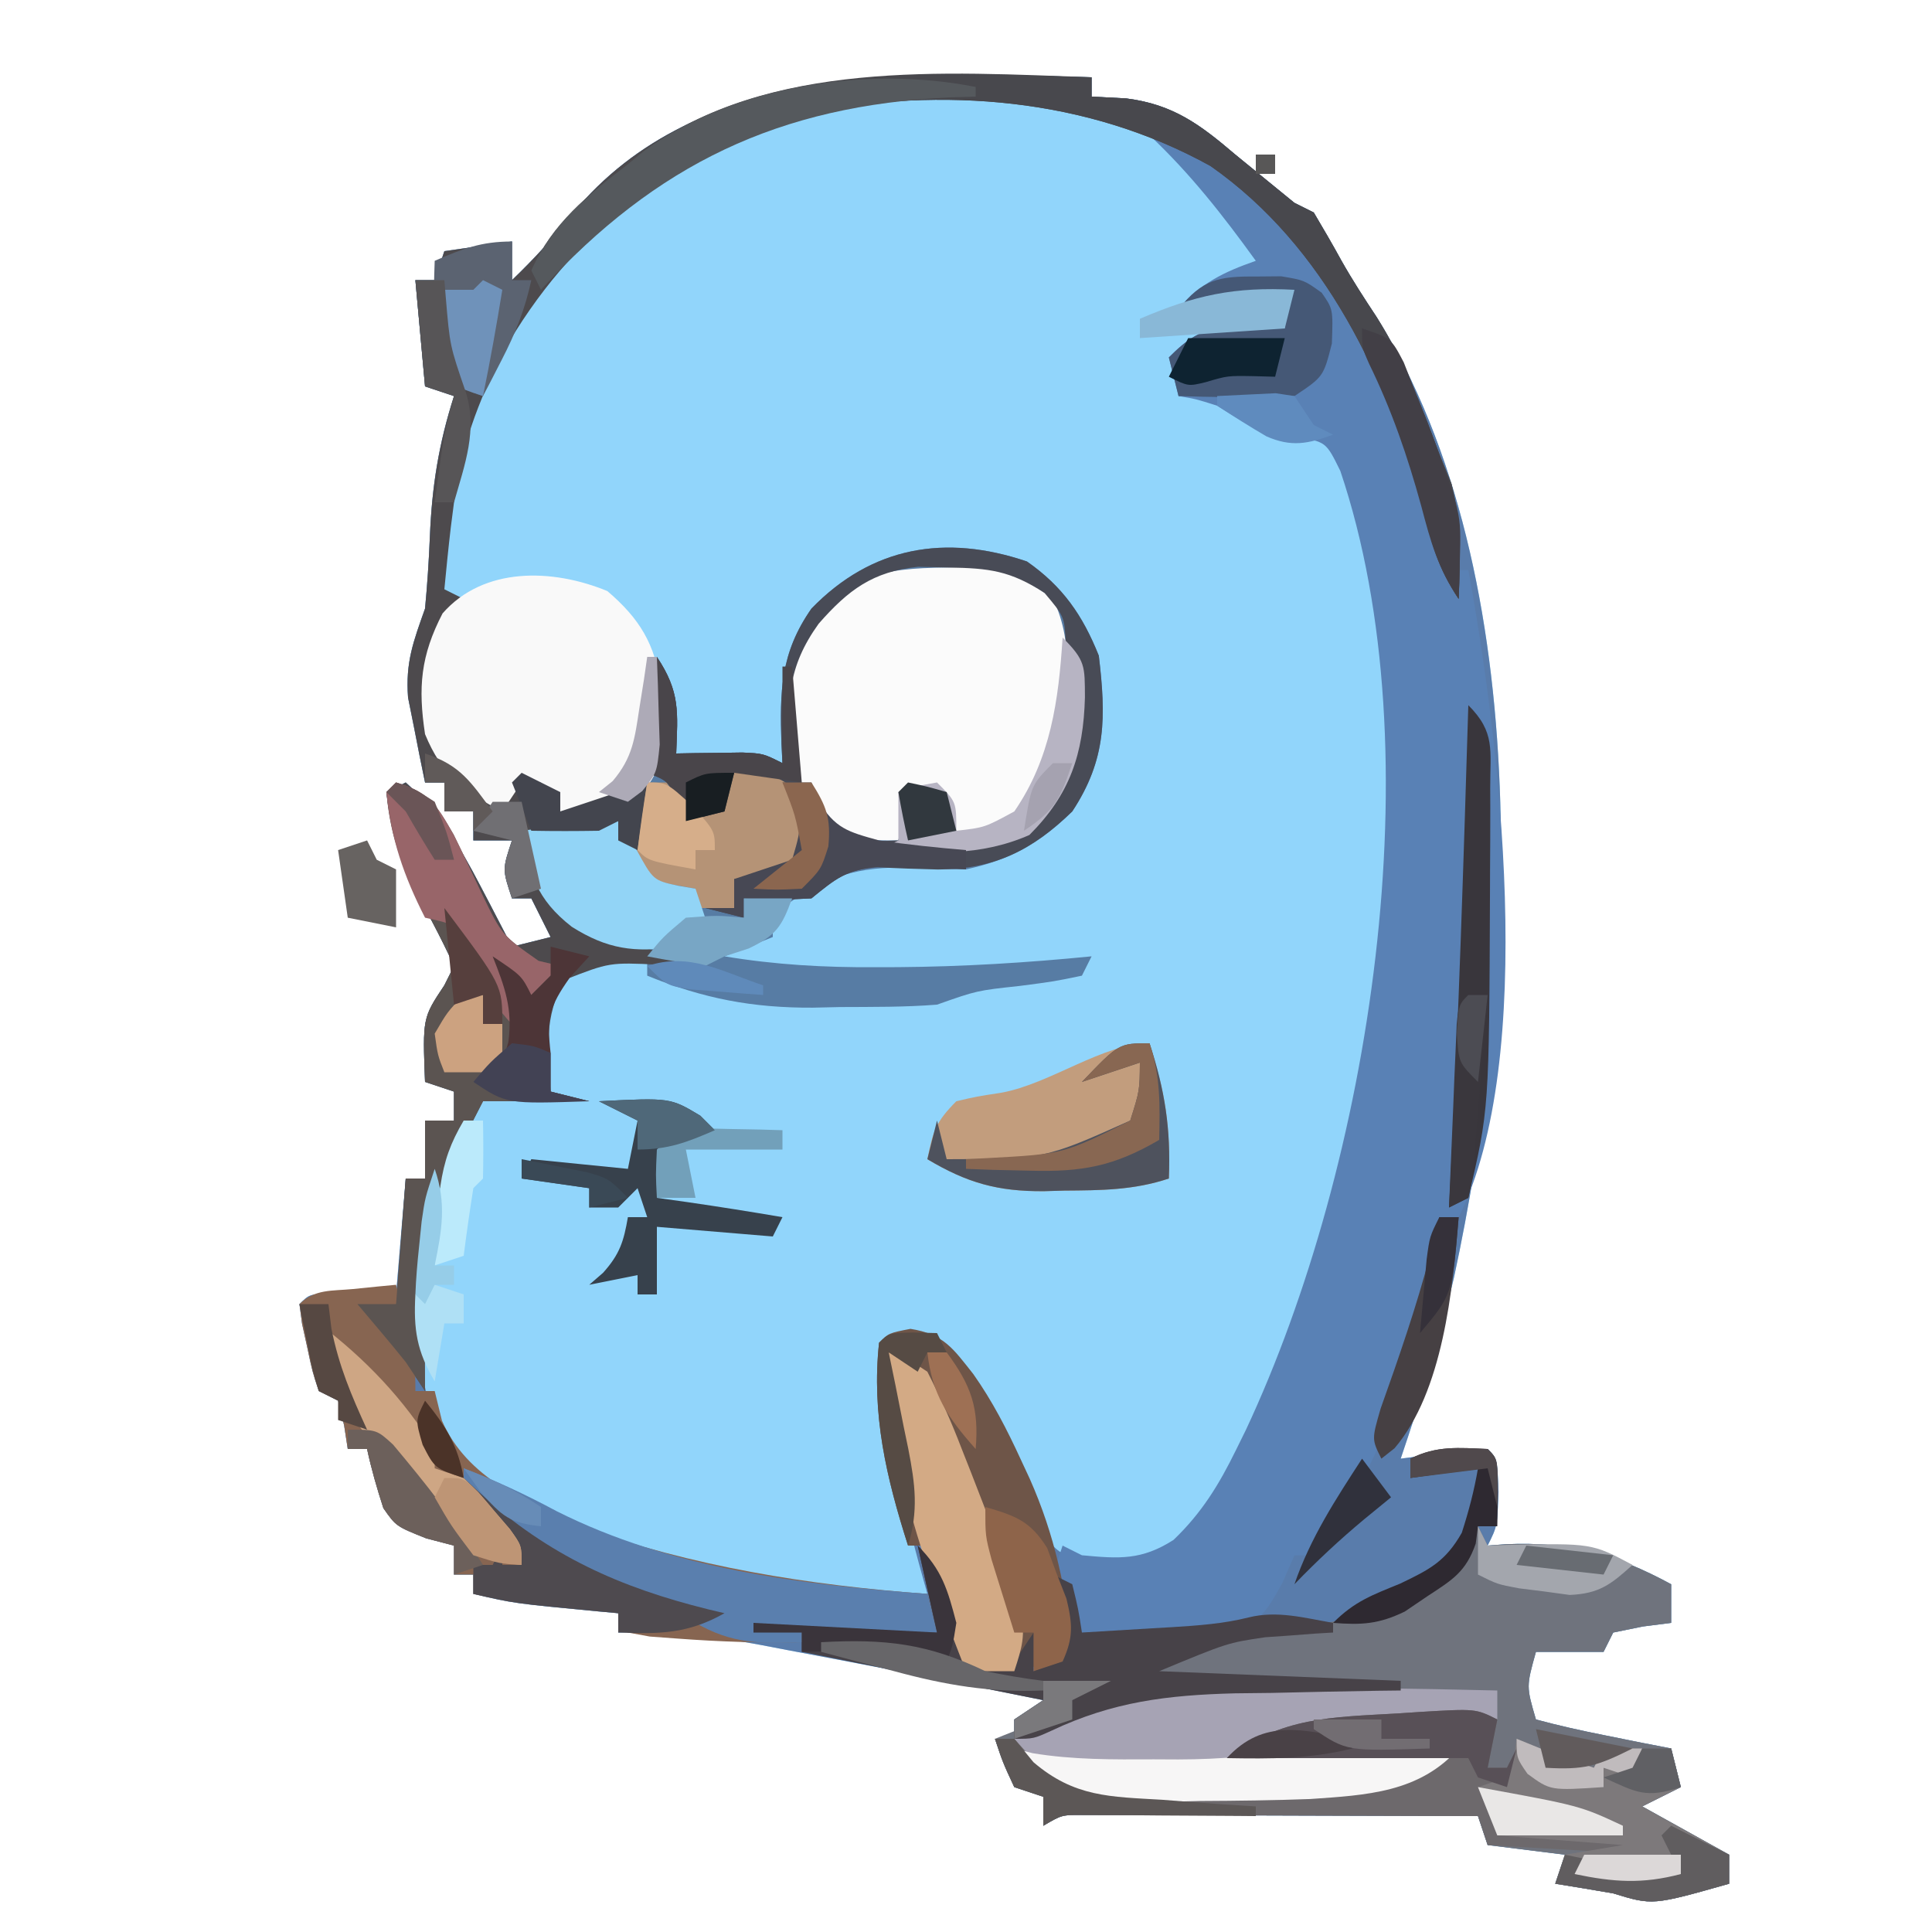 <?xml version="1.0" encoding="UTF-8"?>
<svg version="1.1" xmlns="http://www.w3.org/2000/svg" width="200" height="200">
<path d="M0 0 C0 0.66 0 1.32 0 2 C1.767 2.093 1.767 2.093 3.57 2.188 C8.429 2.796 11.223 4.885 14.875 8 C15.997 8.918 17.119 9.834 18.242 10.75 C19.607 11.864 19.607 11.864 21 13 C21.99 13.495 21.99 13.495 23 14 C23.976 15.649 24.944 17.303 25.863 18.984 C26.995 20.991 28.23 22.891 29.5 24.812 C46.368 51.77 43.97 94.385 37.498 124.324 C36.013 130.662 34.086 136.835 32 143 C32.638 142.916 33.276 142.832 33.934 142.746 C34.76 142.644 35.586 142.542 36.438 142.438 C37.261 142.333 38.085 142.229 38.934 142.121 C39.616 142.081 40.297 142.041 41 142 C42 143 42 143 42.125 146.438 C42 150 42 150 41 152 C41.617 151.954 42.235 151.907 42.871 151.859 C49.537 151.575 54.152 152.836 60 156 C60 157.32 60 158.64 60 160 C59.031 160.124 58.061 160.248 57.062 160.375 C56.052 160.581 55.041 160.787 54 161 C53.67 161.66 53.34 162.32 53 163 C50.69 163 48.38 163 46 163 C44.998 166.583 44.998 166.583 46 170 C48.332 170.629 50.693 171.155 53.062 171.625 C54.353 171.885 55.643 172.146 56.973 172.414 C57.972 172.607 58.971 172.801 60 173 C60.33 174.32 60.66 175.64 61 177 C59.02 177.99 59.02 177.99 57 179 C61.455 181.475 61.455 181.475 66 184 C66 184.99 66 185.98 66 187 C58.069 189.247 58.069 189.247 54 188 C52.002 187.654 50.002 187.319 48 187 C48.33 186.01 48.66 185.02 49 184 C46.36 183.67 43.72 183.34 41 183 C40.67 182.01 40.34 181.02 40 180 C33.913 179.975 27.826 179.957 21.738 179.945 C19.666 179.94 17.594 179.933 15.522 179.925 C12.549 179.912 9.575 179.907 6.602 179.902 C5.206 179.895 5.206 179.895 3.783 179.887 C2.492 179.887 2.492 179.887 1.174 179.886 C0.035 179.883 0.035 179.883 -1.127 179.88 C-3.092 179.884 -3.092 179.884 -5 181 C-5 180.01 -5 179.02 -5 178 C-5.99 177.67 -6.98 177.34 -8 177 C-9.188 174.438 -9.188 174.438 -10 172 C-9.34 172 -8.68 172 -8 172 C-8 171.34 -8 170.68 -8 170 C-7.01 169.34 -6.02 168.68 -5 168 C-13.817 166.187 -22.652 164.468 -31.5 162.812 C-32.431 162.634 -33.362 162.455 -34.321 162.271 C-39.305 161.349 -43.931 160.798 -49 161 C-49 160.34 -49 159.68 -49 159 C-49.664 158.939 -50.328 158.879 -51.012 158.816 C-59.782 157.984 -59.782 157.984 -64 157 C-64 156.34 -64 155.68 -64 155 C-64.66 155 -65.32 155 -66 155 C-66 154.01 -66 153.02 -66 152 C-67.423 151.629 -67.423 151.629 -68.875 151.25 C-72 150 -72 150 -73.312 148.125 C-73.969 146.094 -74.553 144.087 -75 142 C-75.66 142 -76.32 142 -77 142 C-77.124 141.196 -77.248 140.391 -77.375 139.562 C-77.581 138.717 -77.787 137.871 -78 137 C-78.66 136.67 -79.32 136.34 -80 136 C-80.668 133.969 -80.668 133.969 -81.188 131.5 C-81.367 130.685 -81.546 129.871 -81.73 129.031 C-81.819 128.361 -81.908 127.691 -82 127 C-81 126 -81 126 -78.934 125.902 C-75.467 125.951 -75.467 125.951 -72 126 C-71.67 122.04 -71.34 118.08 -71 114 C-70.34 114 -69.68 114 -69 114 C-69 112.02 -69 110.04 -69 108 C-68.01 108 -67.02 108 -66 108 C-66 107.01 -66 106.02 -66 105 C-66.99 104.67 -67.98 104.34 -69 104 C-69.25 97.375 -69.25 97.375 -67 94 C-66.505 93.01 -66.505 93.01 -66 92 C-67.374 88.962 -68.97 86.074 -70.555 83.141 C-71.989 80.025 -72.604 77.39 -73 74 C-72.01 73.505 -72.01 73.505 -71 73 C-67.443 76.179 -65.443 79.533 -63.25 83.75 C-62.934 84.352 -62.618 84.954 -62.293 85.574 C-61.522 87.046 -60.76 88.523 -60 90 C-58.02 89.505 -58.02 89.505 -56 89 C-56.66 87.68 -57.32 86.36 -58 85 C-58.66 85 -59.32 85 -60 85 C-61 82 -61 82 -60 79 C-61.32 79 -62.64 79 -64 79 C-64 78.01 -64 77.02 -64 76 C-64.99 76 -65.98 76 -67 76 C-67 75.01 -67 74.02 -67 73 C-67.66 73 -68.32 73 -69 73 C-69.394 71.129 -69.764 69.253 -70.125 67.375 C-70.334 66.331 -70.543 65.287 -70.758 64.211 C-71.033 60.559 -70.214 58.427 -69 55 C-68.765 52.526 -68.602 50.045 -68.5 47.562 C-68.285 42.322 -67.586 37.957 -66 33 C-66.99 32.67 -67.98 32.34 -69 32 C-69.33 28.37 -69.66 24.74 -70 21 C-69.34 21 -68.68 21 -68 21 C-67.67 20.01 -67.34 19.02 -67 18 C-63.535 17.505 -63.535 17.505 -60 17 C-60 18.32 -60 19.64 -60 21 C-57.701 18.787 -55.666 16.575 -53.688 14.062 C-40.659 -1.716 -18.49 -0.466 0 0 Z " fill="#91D5FB" transform="translate(113,8)"/>
<path d="M0 0 C0 0.66 0 1.32 0 2 C1.767 2.093 1.767 2.093 3.57 2.188 C8.429 2.796 11.223 4.885 14.875 8 C15.997 8.918 17.119 9.834 18.242 10.75 C19.607 11.864 19.607 11.864 21 13 C21.99 13.495 21.99 13.495 23 14 C23.976 15.649 24.944 17.303 25.863 18.984 C26.995 20.991 28.23 22.891 29.5 24.812 C46.368 51.77 43.97 94.385 37.498 124.324 C36.013 130.662 34.086 136.835 32 143 C32.638 142.916 33.276 142.832 33.934 142.746 C34.76 142.644 35.586 142.542 36.438 142.438 C37.261 142.333 38.085 142.229 38.934 142.121 C39.616 142.081 40.297 142.041 41 142 C42 143 42 143 42.125 146.438 C42 150 42 150 41 152 C41.617 151.954 42.235 151.907 42.871 151.859 C49.537 151.575 54.152 152.836 60 156 C60 157.32 60 158.64 60 160 C59.031 160.124 58.061 160.248 57.062 160.375 C56.052 160.581 55.041 160.787 54 161 C53.67 161.66 53.34 162.32 53 163 C50.69 163 48.38 163 46 163 C44.998 166.583 44.998 166.583 46 170 C48.332 170.629 50.693 171.155 53.062 171.625 C54.353 171.885 55.643 172.146 56.973 172.414 C57.972 172.607 58.971 172.801 60 173 C60.33 174.32 60.66 175.64 61 177 C59.02 177.99 59.02 177.99 57 179 C61.455 181.475 61.455 181.475 66 184 C66 184.99 66 185.98 66 187 C58.069 189.247 58.069 189.247 54 188 C52.002 187.654 50.002 187.319 48 187 C48.33 186.01 48.66 185.02 49 184 C46.36 183.67 43.72 183.34 41 183 C40.67 182.01 40.34 181.02 40 180 C33.913 179.975 27.826 179.957 21.738 179.945 C19.666 179.94 17.594 179.933 15.522 179.925 C12.549 179.912 9.575 179.907 6.602 179.902 C5.206 179.895 5.206 179.895 3.783 179.887 C2.492 179.887 2.492 179.887 1.174 179.886 C0.035 179.883 0.035 179.883 -1.127 179.88 C-3.092 179.884 -3.092 179.884 -5 181 C-5 180.01 -5 179.02 -5 178 C-5.99 177.67 -6.98 177.34 -8 177 C-9.188 174.438 -9.188 174.438 -10 172 C-9.34 172 -8.68 172 -8 172 C-8 171.34 -8 170.68 -8 170 C-7.01 169.34 -6.02 168.68 -5 168 C-13.817 166.187 -22.652 164.468 -31.5 162.812 C-32.431 162.634 -33.362 162.455 -34.321 162.271 C-39.305 161.349 -43.931 160.798 -49 161 C-49 160.34 -49 159.68 -49 159 C-49.664 158.939 -50.328 158.879 -51.012 158.816 C-59.782 157.984 -59.782 157.984 -64 157 C-64 156.34 -64 155.68 -64 155 C-64.66 155 -65.32 155 -66 155 C-66 154.01 -66 153.02 -66 152 C-67.423 151.629 -67.423 151.629 -68.875 151.25 C-72 150 -72 150 -73.312 148.125 C-73.969 146.094 -74.553 144.087 -75 142 C-75.66 142 -76.32 142 -77 142 C-77.124 141.196 -77.248 140.391 -77.375 139.562 C-77.581 138.717 -77.787 137.871 -78 137 C-78.66 136.67 -79.32 136.34 -80 136 C-80.668 133.969 -80.668 133.969 -81.188 131.5 C-81.367 130.685 -81.546 129.871 -81.73 129.031 C-81.819 128.361 -81.908 127.691 -82 127 C-81 126 -81 126 -78.934 125.902 C-75.467 125.951 -75.467 125.951 -72 126 C-71.67 122.04 -71.34 118.08 -71 114 C-70.34 114 -69.68 114 -69 114 C-69 112.02 -69 110.04 -69 108 C-68.01 108 -67.02 108 -66 108 C-66 107.01 -66 106.02 -66 105 C-66.99 104.67 -67.98 104.34 -69 104 C-69.25 97.375 -69.25 97.375 -67 94 C-66.505 93.01 -66.505 93.01 -66 92 C-67.374 88.962 -68.97 86.074 -70.555 83.141 C-71.989 80.025 -72.604 77.39 -73 74 C-72.01 73.505 -72.01 73.505 -71 73 C-67.443 76.179 -65.443 79.533 -63.25 83.75 C-62.934 84.352 -62.618 84.954 -62.293 85.574 C-61.522 87.046 -60.76 88.523 -60 90 C-58.02 89.505 -58.02 89.505 -56 89 C-56.66 87.68 -57.32 86.36 -58 85 C-58.66 85 -59.32 85 -60 85 C-61 82 -61 82 -60 79 C-61.32 79 -62.64 79 -64 79 C-64 78.01 -64 77.02 -64 76 C-64.99 76 -65.98 76 -67 76 C-67 75.01 -67 74.02 -67 73 C-67.66 73 -68.32 73 -69 73 C-69.394 71.129 -69.764 69.253 -70.125 67.375 C-70.334 66.331 -70.543 65.287 -70.758 64.211 C-71.033 60.559 -70.214 58.427 -69 55 C-68.765 52.526 -68.602 50.045 -68.5 47.562 C-68.285 42.322 -67.586 37.957 -66 33 C-66.99 32.67 -67.98 32.34 -69 32 C-69.33 28.37 -69.66 24.74 -70 21 C-69.34 21 -68.68 21 -68 21 C-67.67 20.01 -67.34 19.02 -67 18 C-63.535 17.505 -63.535 17.505 -60 17 C-60 18.32 -60 19.64 -60 21 C-57.701 18.787 -55.666 16.575 -53.688 14.062 C-40.659 -1.716 -18.49 -0.466 0 0 Z M-38 6 C-38.855 6.412 -39.709 6.825 -40.59 7.25 C-52.802 13.873 -61.331 24.422 -65.871 37.512 C-67.171 42.65 -67.201 47.728 -67 53 C-67 55 -67 55 -67.977 56.852 C-69.709 60.488 -69.553 64.062 -69 68 C-67.158 71.753 -65.995 73.503 -62.25 75.375 C-61.508 75.581 -60.765 75.787 -60 76 C-59.67 75.01 -59.34 74.02 -59 73 C-56 74 -56 74 -55 76 C-53.866 75.835 -52.731 75.67 -51.562 75.5 C-48 75 -48 75 -47 75 C-47.33 76.32 -47.66 77.64 -48 79 C-48.495 78.01 -48.495 78.01 -49 77 C-53.95 77.495 -53.95 77.495 -59 78 C-58.173 82.686 -57.452 85.073 -53.5 87.875 C-51.697 89.029 -49.915 90.042 -48 91 C-48.742 91.082 -49.485 91.165 -50.25 91.25 C-53.749 92.204 -55.011 92.94 -57 96 C-57.032 99.075 -56.592 101.988 -56 105 C-58.31 105 -60.62 105 -63 105 C-63.985 106.747 -64.963 108.498 -65.938 110.25 C-66.755 111.712 -66.755 111.712 -67.59 113.203 C-71.23 120.423 -70.853 128.673 -68.812 136.375 C-66.463 143.146 -62.569 145.84 -56.375 149.125 C-50.7 151.834 -45.134 153.667 -39 155 C-37.641 155.307 -37.641 155.307 -36.254 155.621 C-29.785 156.952 -23.592 157.23 -17 157 C-17.289 155.961 -17.578 154.922 -17.875 153.852 C-19.95 146.144 -21.697 139.058 -21 131 C-18.75 130.688 -18.75 130.688 -16 131 C-11.642 135.209 -9.443 140.967 -6.912 146.381 C-6.579 147.074 -6.246 147.767 -5.902 148.48 C-5.608 149.108 -5.314 149.736 -5.011 150.384 C-3.946 152.333 -3.946 152.333 -1 154 C3.375 154.578 5.328 154.472 8.98 151.906 C12.162 149.092 14.163 145.862 16 142.062 C16.335 141.378 16.671 140.693 17.016 139.988 C29.827 112.451 36.963 69.241 26.375 40.188 C25.921 39.136 25.468 38.084 25 37 C23.422 36.845 23.422 36.845 21.812 36.688 C18.07 36.013 16.163 34.966 13 33 C11.68 33 10.36 33 9 33 C9.33 31.35 9.66 29.7 10 28 C13.3 27.34 16.6 26.68 20 26 C20.33 24.68 20.66 23.36 21 22 C18.36 22 15.72 22 13 22 C14.65 21.34 16.3 20.68 18 20 C14.269 12.383 9.123 7.084 1.312 3.562 C-10.874 -0.369 -26.535 0.399 -38 6 Z " fill="#597CAB" transform="translate(113,8)"/>
<path d="M0 0 C9.803 2.746 16.323 10.364 21.402 18.902 C25.66 27.158 29.139 35.883 31 45 C31.66 45 32.32 45 33 45 C36.204 62.392 40.214 95.573 32 112 C31.34 112 30.68 112 30 112 C29.914 112.715 29.827 113.431 29.738 114.168 C28.093 125.838 24.279 137.543 17 147 C16.34 147 15.68 147 15 147 C14.588 147.949 14.175 148.898 13.75 149.875 C11.865 153.241 11.502 153.802 8 155 C5.376 155.14 2.867 155.189 0.25 155.125 C-0.447 155.116 -1.145 155.107 -1.863 155.098 C-3.576 155.074 -5.288 155.038 -7 155 C-8.562 152.188 -8.562 152.188 -10 149 C-9.67 148.01 -9.34 147.02 -9 146 C-8.34 146.33 -7.68 146.66 -7 147 C-3.145 147.364 -0.826 147.529 2.484 145.41 C5.4 142.617 7.181 139.707 8.938 136.125 C9.277 135.436 9.617 134.747 9.968 134.037 C22.86 106.518 29.609 63.978 19.75 34.75 C18.26 31.719 18.26 31.719 15.125 31.25 C14.094 31.168 13.062 31.085 12 31 C10.312 30.036 8.643 29.038 7 28 C4.809 27.304 4.809 27.304 3 27 C2.67 25.68 2.34 24.36 2 23 C3.904 21.096 5.334 20.065 8.047 19.801 C10.032 19.811 12.017 19.901 14 20 C14 19.01 14 18.02 14 17 C8.422 16.875 8.422 16.875 3 18 C5.353 15.276 7.625 14.186 11 13 C7.612 8.308 4.218 3.97 0 0 Z " fill="#5981B5" transform="translate(119,14)"/>
<path d="M0 0 C3.704 2.584 5.764 5.567 7.438 9.75 C8.178 16.048 8.26 20.455 4.688 25.875 C1.295 29.175 -1.694 30.867 -6.312 31.875 C-8.271 31.834 -10.23 31.769 -12.188 31.688 C-17.538 31.574 -20.622 32.553 -24.984 35.586 C-25.642 36.224 -25.642 36.224 -26.312 36.875 C-26.312 37.535 -26.312 38.195 -26.312 38.875 C-27.962 39.535 -29.613 40.195 -31.312 40.875 C-26.058 41.749 -21.01 42.032 -15.688 42 C-14.907 41.998 -14.127 41.996 -13.323 41.994 C-6.618 41.945 0.014 41.535 6.688 40.875 C6.192 41.865 6.192 41.865 5.688 42.875 C2.816 43.473 2.816 43.473 -0.75 43.938 C-5.18 44.416 -5.18 44.416 -9.312 45.875 C-12.66 46.143 -16.018 46.107 -19.375 46.125 C-20.292 46.146 -21.209 46.166 -22.154 46.188 C-28.416 46.223 -33.515 45.244 -39.312 42.875 C-39.312 42.215 -39.312 41.555 -39.312 40.875 C-40.364 40.483 -41.416 40.091 -42.5 39.688 C-46.254 38.065 -48.712 36.088 -51.312 32.875 C-52.125 30.062 -52.125 30.062 -52.312 27.875 C-49.013 27.545 -45.712 27.215 -42.312 26.875 C-41.983 27.535 -41.653 28.195 -41.312 28.875 C-39.179 22.616 -38.723 16.453 -38.312 9.875 C-35.883 13.519 -36.151 15.587 -36.312 19.875 C-35.686 19.863 -35.06 19.852 -34.414 19.84 C-33.597 19.831 -32.78 19.822 -31.938 19.812 C-31.125 19.801 -30.313 19.789 -29.477 19.777 C-27.312 19.875 -27.312 19.875 -25.312 20.875 C-25.347 20.223 -25.382 19.57 -25.418 18.898 C-25.587 13.438 -25.545 9.508 -22.312 4.875 C-16.072 -1.558 -8.432 -2.864 0 0 Z " fill="#577CA4" transform="translate(106.312,58.125)"/>
<path d="M0 0 C0.495 0.99 0.495 0.99 1 2 C1.617 1.954 2.235 1.907 2.871 1.859 C9.537 1.575 14.152 2.836 20 6 C20 7.32 20 8.64 20 10 C19.031 10.124 18.061 10.248 17.062 10.375 C16.052 10.581 15.041 10.787 14 11 C13.67 11.66 13.34 12.32 13 13 C10.69 13 8.38 13 6 13 C4.998 16.583 4.998 16.583 6 20 C8.332 20.629 10.693 21.155 13.062 21.625 C14.353 21.885 15.643 22.146 16.973 22.414 C17.972 22.607 18.971 22.801 20 23 C20.495 24.98 20.495 24.98 21 27 C19.68 27.66 18.36 28.32 17 29 C19.97 30.65 22.94 32.3 26 34 C26 34.99 26 35.98 26 37 C18.069 39.247 18.069 39.247 14 38 C12.002 37.654 10.002 37.319 8 37 C8.33 36.01 8.66 35.02 9 34 C6.36 33.67 3.72 33.34 1 33 C0.67 32.01 0.34 31.02 0 30 C-6.087 29.975 -12.174 29.957 -18.262 29.945 C-20.334 29.94 -22.406 29.933 -24.478 29.925 C-27.451 29.912 -30.425 29.907 -33.398 29.902 C-34.329 29.897 -35.259 29.892 -36.217 29.887 C-37.508 29.887 -37.508 29.887 -38.826 29.886 C-39.585 29.884 -40.345 29.882 -41.127 29.88 C-43.092 29.884 -43.092 29.884 -45 31 C-45 30.01 -45 29.02 -45 28 C-45.99 27.67 -46.98 27.34 -48 27 C-49.188 24.438 -49.188 24.438 -50 22 C-40.756 18.244 -33.08 16.336 -23 16 C-27.29 16 -31.58 16 -36 16 C-30.147 11.611 -24.787 10.881 -17.625 10.25 C-10.948 9.422 -5.838 7.826 -1 3 C-0.67 2.01 -0.34 1.02 0 0 Z " fill="#6F737D" transform="translate(153,158)"/>
<path d="M0 0 C0 0.66 0 1.32 0 2 C1.767 2.093 1.767 2.093 3.57 2.188 C8.429 2.796 11.223 4.885 14.875 8 C15.997 8.918 17.119 9.834 18.242 10.75 C19.607 11.864 19.607 11.864 21 13 C21.99 13.495 21.99 13.495 23 14 C23.976 15.649 24.944 17.303 25.863 18.984 C26.995 20.991 28.23 22.891 29.5 24.812 C32.332 29.299 34.177 34.035 36 39 C36.413 40.011 36.825 41.021 37.25 42.062 C38.273 46.069 38.164 49.889 38 54 C35.876 50.815 35.285 48.507 34.375 44.812 C30.556 31.15 24.239 17.539 12.312 9.188 C-0.531 2.074 -15.368 0.982 -29.664 3.695 C-43.228 7.866 -53.957 16.14 -60.938 28.5 C-63.516 33.622 -65.296 38.315 -66 44 C-66.108 44.842 -66.217 45.684 -66.328 46.551 C-66.582 48.697 -66.795 50.848 -67 53 C-66.34 53.33 -65.68 53.66 -65 54 C-65.495 54.639 -65.99 55.279 -66.5 55.938 C-68.516 60.054 -68.606 63.491 -68 68 C-66.645 71.184 -65.767 72.54 -62.812 74.312 C-62.214 74.539 -61.616 74.766 -61 75 C-60.34 74.01 -59.68 73.02 -59 72 C-57.68 72.66 -56.36 73.32 -55 74 C-55 74.66 -55 75.32 -55 76 C-52.03 75.01 -49.06 74.02 -46 73 C-46.33 75.31 -46.66 77.62 -47 80 C-47.66 79.67 -48.32 79.34 -49 79 C-49 78.34 -49 77.68 -49 77 C-49.99 77.495 -49.99 77.495 -51 78 C-53.672 78.134 -56.323 78.043 -59 78 C-56.084 84.917 -56.084 84.917 -50 89 C-47.683 89.722 -45.352 90.401 -43 91 C-43 91.33 -43 91.66 -43 92 C-43.603 91.954 -44.207 91.907 -44.828 91.859 C-49.91 91.623 -49.91 91.623 -54.562 93.438 C-56.689 97.228 -56.327 100.75 -56 105 C-54.68 105.33 -53.36 105.66 -52 106 C-55.63 106 -59.26 106 -63 106 C-63.804 107.567 -64.609 109.135 -65.438 110.75 C-65.89 111.632 -66.342 112.513 -66.809 113.422 C-69.09 118.358 -69.124 122.872 -69.062 128.25 C-69.058 128.995 -69.053 129.74 -69.049 130.508 C-69.037 132.339 -69.019 134.169 -69 136 C-69.66 135.01 -70.32 134.02 -71 133 C-71.862 131.927 -72.737 130.864 -73.625 129.812 C-74.409 128.884 -75.192 127.956 -76 127 C-74.68 127 -73.36 127 -72 127 C-71.67 122.71 -71.34 118.42 -71 114 C-70.34 114 -69.68 114 -69 114 C-69 112.02 -69 110.04 -69 108 C-68.01 108 -67.02 108 -66 108 C-66 107.01 -66 106.02 -66 105 C-66.99 104.67 -67.98 104.34 -69 104 C-69.25 97.375 -69.25 97.375 -67 94 C-66.505 93.01 -66.505 93.01 -66 92 C-67.374 88.962 -68.97 86.074 -70.555 83.141 C-71.989 80.025 -72.604 77.39 -73 74 C-72.01 73.505 -72.01 73.505 -71 73 C-67.443 76.179 -65.443 79.533 -63.25 83.75 C-62.776 84.653 -62.776 84.653 -62.293 85.574 C-61.522 87.046 -60.76 88.523 -60 90 C-58.02 89.505 -58.02 89.505 -56 89 C-56.66 87.68 -57.32 86.36 -58 85 C-58.66 85 -59.32 85 -60 85 C-61 82 -61 82 -60 79 C-61.32 79 -62.64 79 -64 79 C-64 78.01 -64 77.02 -64 76 C-64.99 76 -65.98 76 -67 76 C-67 75.01 -67 74.02 -67 73 C-67.66 73 -68.32 73 -69 73 C-69.394 71.129 -69.764 69.253 -70.125 67.375 C-70.334 66.331 -70.543 65.287 -70.758 64.211 C-71.033 60.559 -70.214 58.427 -69 55 C-68.765 52.526 -68.602 50.045 -68.5 47.562 C-68.285 42.322 -67.586 37.957 -66 33 C-66.99 32.67 -67.98 32.34 -69 32 C-69.33 28.37 -69.66 24.74 -70 21 C-69.34 21 -68.68 21 -68 21 C-67.67 20.01 -67.34 19.02 -67 18 C-63.535 17.505 -63.535 17.505 -60 17 C-60 18.32 -60 19.64 -60 21 C-57.701 18.787 -55.666 16.575 -53.688 14.062 C-40.659 -1.716 -18.49 -0.466 0 0 Z " fill="#4D4A4D" transform="translate(113,8)"/>
<path d="M0 0 C1.543 -0.039 1.543 -0.039 3.117 -0.078 C6.537 0.295 8.375 1.22 11.125 3.25 C13.421 7.842 12.729 14.046 11.406 18.871 C9.906 22.555 8.652 24.813 5.562 27.375 C3.125 28.25 3.125 28.25 0.125 27.25 C-0.562 25.188 -0.562 25.188 -0.875 23.25 C-1.865 23.25 -2.855 23.25 -3.875 23.25 C-4.205 24.9 -4.535 26.55 -4.875 28.25 C-8.125 28.25 -8.125 28.25 -11.875 27.25 C-15.585 23.059 -16.523 17.813 -16.27 12.359 C-15.425 7.844 -12.361 4.13 -8.875 1.25 C-5.715 0.197 -3.32 0.05 0 0 Z " fill="#FBFBFB" transform="translate(97.875,58.75)"/>
<path d="M0 0 C0.33 1.32 0.66 2.64 1 4 C0.67 3.34 0.34 2.68 0 2 C-0.99 2.495 -0.99 2.495 -2 3 C-1.34 3.763 -0.68 4.526 0 5.312 C2 8 2 8 2 11 C2.66 11 3.32 11 4 11 C4.247 12.011 4.495 13.021 4.75 14.062 C7.343 20.02 13.369 22.439 19 25 C30.673 29.176 42.683 31.095 55 32 C55.495 33.98 55.495 33.98 56 36 C51.38 36 46.76 36 42 36 C42 36.33 42 36.66 42 37 C37.684 37.096 33.432 36.945 29.125 36.625 C28.179 36.555 27.233 36.486 26.258 36.414 C25.513 36.277 24.768 36.141 24 36 C23.67 35.34 23.34 34.68 23 34 C20.813 33.568 20.813 33.568 18.25 33.438 C14.762 33.158 11.416 32.797 8 32 C8 31.34 8 30.68 8 30 C7.34 30 6.68 30 6 30 C6 29.01 6 28.02 6 27 C5.051 26.753 4.103 26.505 3.125 26.25 C0 25 0 25 -1.312 23.125 C-1.969 21.094 -2.553 19.087 -3 17 C-3.66 17 -4.32 17 -5 17 C-5.124 16.196 -5.247 15.391 -5.375 14.562 C-5.581 13.717 -5.787 12.871 -6 12 C-6.66 11.67 -7.32 11.34 -8 11 C-8.668 8.969 -8.668 8.969 -9.188 6.5 C-9.367 5.685 -9.546 4.871 -9.73 4.031 C-9.819 3.361 -9.908 2.691 -10 2 C-8.417 0.417 -6.62 0.653 -4.438 0.438 C-3.198 0.312 -3.198 0.312 -1.934 0.184 C-0.976 0.093 -0.976 0.093 0 0 Z " fill="#876551" transform="translate(41,133)"/>
<path d="M0 0 C3.311 2.824 4.948 5.475 5.523 9.82 C5.516 10.849 5.508 11.878 5.5 12.938 C5.508 13.971 5.515 15.005 5.523 16.07 C5.125 18.812 5.125 18.812 3.832 20.637 C1.144 22.488 -1.687 22.512 -4.875 22.812 C-5.535 21.823 -6.195 20.832 -6.875 19.812 C-7.535 19.812 -8.195 19.812 -8.875 19.812 C-9.535 20.802 -10.195 21.793 -10.875 22.812 C-14.911 20.74 -17.125 19.049 -18.875 14.812 C-19.609 9.969 -19.334 6.699 -17.062 2.312 C-12.82 -2.536 -5.691 -2.351 0 0 Z " fill="#F9F9F9" transform="translate(62.875,61.188)"/>
<path d="M0 0 C3.444 0.548 4.398 2.017 6.501 4.675 C8.485 7.475 10.01 10.455 11.438 13.562 C11.739 14.209 12.04 14.856 12.35 15.522 C14.933 21.334 16.172 27.1 16.75 33.438 C12.846 35.52 10.137 35.438 5.75 35.438 C2.464 27.009 2.464 27.009 1.75 22.438 C1.09 22.438 0.43 22.438 -0.25 22.438 C-2.494 15.411 -4.043 8.852 -3.25 1.438 C-2.25 0.438 -2.25 0.438 0 0 Z " fill="#6E5548" transform="translate(94.25,137.562)"/>
<path d="M0 0 C1.776 0.025 3.552 0.048 5.328 0.068 C9.636 0.123 13.943 0.209 18.25 0.312 C18.25 1.302 18.25 2.292 18.25 3.312 C16.96 3.361 15.669 3.41 14.34 3.461 C12.622 3.536 10.905 3.612 9.188 3.688 C8.34 3.718 7.492 3.749 6.619 3.781 C5.784 3.82 4.95 3.859 4.09 3.898 C3.331 3.93 2.571 3.961 1.789 3.994 C-1.458 4.401 -4.604 5.414 -7.75 6.312 C-0.49 6.312 6.77 6.312 14.25 6.312 C7.504 13.059 -3.548 11.679 -12.5 11.688 C-13.801 11.712 -15.101 11.736 -16.441 11.762 C-18.319 11.768 -18.319 11.768 -20.234 11.773 C-21.932 11.786 -21.932 11.786 -23.663 11.798 C-27.408 11.209 -29.095 9.972 -31.75 7.312 C-31.75 6.652 -31.75 5.992 -31.75 5.312 C-21.269 -0.565 -11.688 -0.29 0 0 Z " fill="#A6A3B4" transform="translate(136.75,174.688)"/>
<path d="M0 0 C3.704 2.584 5.764 5.567 7.438 9.75 C8.178 16.048 8.26 20.455 4.688 25.875 C0.537 29.913 -3.372 31.863 -9.223 31.887 C-11.319 31.838 -13.414 31.762 -15.508 31.652 C-18.777 31.912 -19.817 32.86 -22.312 34.875 C-26.062 35.062 -26.062 35.062 -29.312 34.875 C-29.312 35.535 -29.312 36.195 -29.312 36.875 C-30.633 36.545 -31.953 36.215 -33.312 35.875 C-32.322 35.875 -31.332 35.875 -30.312 35.875 C-30.312 34.885 -30.312 33.895 -30.312 32.875 C-28.332 32.215 -26.352 31.555 -24.312 30.875 C-23.983 29.225 -23.652 27.575 -23.312 25.875 C-26.406 22.898 -26.406 22.898 -30.312 21.875 C-30.642 23.195 -30.973 24.515 -31.312 25.875 C-32.633 26.205 -33.953 26.535 -35.312 26.875 C-35.601 26.236 -35.89 25.596 -36.188 24.938 C-37.141 22.723 -37.141 22.723 -39.312 21.875 C-38.983 17.915 -38.653 13.955 -38.312 9.875 C-35.883 13.519 -36.151 15.587 -36.312 19.875 C-35.686 19.863 -35.06 19.852 -34.414 19.84 C-33.597 19.831 -32.78 19.822 -31.938 19.812 C-31.125 19.801 -30.313 19.789 -29.477 19.777 C-27.312 19.875 -27.312 19.875 -25.312 20.875 C-25.365 19.897 -25.365 19.897 -25.418 18.898 C-25.587 13.438 -25.545 9.508 -22.312 4.875 C-16.072 -1.558 -8.432 -2.864 0 0 Z M-21.562 6.438 C-24.778 10.917 -24.914 14.463 -24.312 19.875 C-23.459 22.949 -22.44 25.472 -20.312 27.875 C-16.686 29.015 -16.686 29.015 -13.312 28.875 C-12.982 27.225 -12.652 25.575 -12.312 23.875 C-10.992 24.205 -9.672 24.535 -8.312 24.875 C-8.312 26.195 -8.312 27.515 -8.312 28.875 C-4.854 28.579 -3.357 27.912 -0.625 25.688 C3.772 20.339 4.125 15.107 4.016 8.375 C3.862 5.684 3.862 5.684 1.812 3.25 C-1.728 0.959 -3.899 0.688 -8.125 0.625 C-9.163 0.599 -10.2 0.573 -11.27 0.547 C-15.979 1.055 -18.484 2.932 -21.562 6.438 Z " fill="#484B56" transform="translate(106.312,58.125)"/>
<path d="M0 0 C3.454 1.046 4.117 2.203 5.965 5.406 C6.974 7.456 7.947 9.52 8.912 11.59 C10.962 15.808 10.962 15.808 14.754 18.469 C15.495 18.644 16.236 18.819 17 19 C15.68 20.32 14.36 21.64 13 23 C12.67 22.67 12.34 22.34 12 22 C12.165 22.639 12.33 23.279 12.5 23.938 C13 26 13 26 13 27 C13.99 27.33 14.98 27.66 16 28 C16 29.32 16 30.64 16 32 C17.32 32.33 18.64 32.66 20 33 C16.37 33 12.74 33 9 33 C8.196 34.568 7.391 36.135 6.562 37.75 C6.11 38.632 5.658 39.513 5.191 40.422 C2.91 45.358 2.876 49.872 2.938 55.25 C2.942 55.995 2.947 56.74 2.951 57.508 C2.963 59.339 2.981 61.169 3 63 C2.34 62.01 1.68 61.02 1 60 C0.138 58.927 -0.737 57.864 -1.625 56.812 C-2.801 55.42 -2.801 55.42 -4 54 C-2.68 54 -1.36 54 0 54 C0.33 49.71 0.66 45.42 1 41 C1.66 41 2.32 41 3 41 C3 39.02 3 37.04 3 35 C3.99 35 4.98 35 6 35 C6 34.01 6 33.02 6 32 C5.01 31.67 4.02 31.34 3 31 C2.75 24.375 2.75 24.375 5 21 C5.33 20.34 5.66 19.68 6 19 C4.626 15.962 3.03 13.074 1.445 10.141 C0.004 7.009 -0.69 4.423 -1 1 C-0.67 0.67 -0.34 0.34 0 0 Z " fill="#5B5451" transform="translate(41,81)"/>
<path d="M0 0 C0 0.66 0 1.32 0 2 C1.178 2.062 2.356 2.124 3.57 2.188 C8.429 2.796 11.223 4.885 14.875 8 C15.997 8.918 17.119 9.834 18.242 10.75 C19.607 11.864 19.607 11.864 21 13 C21.99 13.495 21.99 13.495 23 14 C23.976 15.649 24.944 17.303 25.863 18.984 C26.995 20.991 28.23 22.891 29.5 24.812 C32.332 29.299 34.177 34.035 36 39 C36.413 40.011 36.825 41.021 37.25 42.062 C38.273 46.069 38.164 49.889 38 54 C35.876 50.815 35.285 48.507 34.375 44.812 C30.556 31.15 24.239 17.539 12.312 9.188 C-0.531 2.074 -15.368 0.982 -29.664 3.695 C-40.882 7.145 -49.137 13.453 -57 22 C-57.33 21.34 -57.66 20.68 -58 20 C-55.825 15.107 -52.142 12.189 -48 9 C-47.46 8.554 -46.92 8.108 -46.363 7.648 C-33.381 -1.862 -15.177 -0.523 0 0 Z " fill="#48484D" transform="translate(113,8)"/>
<path d="M0 0 C-0.33 1.65 -0.66 3.3 -1 5 C-0.34 5 0.32 5 1 5 C1.33 4.34 1.66 3.68 2 3 C1.67 4.32 1.34 5.64 1 7 C0.01 7 -0.98 7 -2 7 C-1.34 8.65 -0.68 10.3 0 12 C0.904 11.977 1.807 11.954 2.738 11.93 C3.918 11.912 5.097 11.894 6.312 11.875 C8.07 11.84 8.07 11.84 9.863 11.805 C13 12 13 12 16 14 C10.39 13.67 4.78 13.34 -1 13 C-1.495 11.515 -1.495 11.515 -2 10 C-8.087 9.975 -14.174 9.957 -20.262 9.945 C-22.334 9.94 -24.406 9.933 -26.478 9.925 C-29.451 9.912 -32.425 9.907 -35.398 9.902 C-36.329 9.897 -37.259 9.892 -38.217 9.887 C-39.508 9.887 -39.508 9.887 -40.826 9.886 C-41.585 9.884 -42.345 9.882 -43.127 9.88 C-45.092 9.884 -45.092 9.884 -47 11 C-47 10.01 -47 9.02 -47 8 C-47.99 7.67 -48.98 7.34 -50 7 C-51.188 4.438 -51.188 4.438 -52 2 C-51.34 2 -50.68 2 -50 2 C-49.268 2.813 -48.536 3.627 -47.782 4.465 C-44.396 7.55 -42.988 7.612 -38.484 7.559 C-37.233 7.552 -35.981 7.544 -34.691 7.537 C-33.391 7.504 -32.09 7.471 -30.75 7.438 C-29.465 7.432 -28.18 7.426 -26.855 7.42 C-15.615 7.348 -15.615 7.348 -5 4 C-12.59 4 -20.18 4 -28 4 C-22.307 -0.27 -17.192 -0.228 -10.312 -0.625 C-9.541 -0.677 -8.769 -0.728 -7.975 -0.781 C-2.243 -1.122 -2.243 -1.122 0 0 Z " fill="#6D696C" transform="translate(155,178)"/>
<path d="M0 0 C1.591 4.873 2.212 8.808 2 14 C-1.64 15.213 -5.021 15.222 -8.812 15.25 C-9.512 15.271 -10.211 15.291 -10.932 15.312 C-15.723 15.348 -18.899 14.447 -23 12 C-22.427 9.133 -22.139 8.139 -20 6 C-17.898 5.508 -17.898 5.508 -15.375 5.125 C-10.267 4.207 -4.82 0 0 0 Z " fill="#C29D7D" transform="translate(119,108)"/>
<path d="M0 0 C2.349 2.349 2.731 3.957 3.625 7.125 C4.016 8.49 4.016 8.49 4.414 9.883 C4.704 10.931 4.704 10.931 5 12 C7.416 12.25 7.416 12.25 10 12 C10.66 11.01 11.32 10.02 12 9 C12 10.32 12 11.64 12 13 C12.99 12.34 13.98 11.68 15 11 C14.67 8.36 14.34 5.72 14 3 C14.66 3.33 15.32 3.66 16 4 C16.625 6.562 16.625 6.562 17 9 C19.417 8.859 21.834 8.712 24.25 8.562 C24.932 8.523 25.614 8.484 26.316 8.443 C29.02 8.273 31.616 8.096 34.25 7.438 C37.214 6.696 40.034 7.487 43 8 C43 8.33 43 8.66 43 9 C42.371 9.037 41.742 9.075 41.094 9.113 C39.81 9.212 39.81 9.212 38.5 9.312 C37.665 9.371 36.829 9.429 35.969 9.488 C32.067 10.066 32.067 10.066 25 13 C33.25 13.33 41.5 13.66 50 14 C50 14.33 50 14.66 50 15 C49.204 15.009 48.408 15.019 47.588 15.028 C43.933 15.082 40.279 15.166 36.625 15.25 C35.373 15.264 34.122 15.278 32.832 15.293 C25.845 15.476 20.224 16.155 13.869 19.151 C12 20 12 20 10 20 C10 19.34 10 18.68 10 18 C10.99 17.34 11.98 16.68 13 16 C12.033 15.807 11.066 15.613 10.07 15.414 C-0.965 13.207 -0.965 13.207 -12 11 C-12 10.34 -12 9.68 -12 9 C-13.65 9 -15.3 9 -17 9 C-17 8.67 -17 8.34 -17 8 C-10.73 8.33 -4.46 8.66 2 9 C1.34 6.03 0.68 3.06 0 0 Z " fill="#474248" transform="translate(95,160)"/>
<path d="M0 0 C0.763 0.309 1.526 0.619 2.312 0.938 C4.188 1.679 6.087 2.362 8 3 C8.33 2.34 8.66 1.68 9 1 C11.31 1 13.62 1 16 1 C16.33 2.32 16.66 3.64 17 5 C15.02 5.99 15.02 5.99 13 7 C17.455 9.475 17.455 9.475 22 12 C22 12.99 22 13.98 22 15 C14.069 17.247 14.069 17.247 10 16 C8.002 15.654 6.002 15.319 4 15 C4.33 14.01 4.66 13.02 5 12 C6.98 11.67 8.96 11.34 11 11 C6.71 10.67 2.42 10.34 -2 10 C-2.66 8.35 -3.32 6.7 -4 5 C-3.01 4.67 -2.02 4.34 -1 4 C-0.267 1.985 -0.267 1.985 0 0 Z " fill="#7D797B" transform="translate(157,180)"/>
<path d="M0 0 C3.345 1.283 6.47 2.744 9.625 4.438 C21.45 10.394 34.937 12.04 48 13 C48.495 14.98 48.495 14.98 49 17 C44.38 17 39.76 17 35 17 C35 17.33 35 17.66 35 18 C30.639 18.168 27.777 18.175 24 16 C22.783 15.567 21.566 15.134 20.312 14.688 C12.225 11.666 5.586 7.682 0 1 C0 0.67 0 0.34 0 0 Z " fill="#5A7FAE" transform="translate(48,152)"/>
<path d="M0 0 C1.777 0.5 1.777 0.5 4 2 C5.365 4.677 6.496 7.209 7.562 10 C7.865 10.767 8.167 11.533 8.479 12.323 C14.6 28.054 14.6 28.054 13 33 C11.35 33 9.7 33 8 33 C3.78 22.24 -0.194 11.616 0 0 Z " fill="#D3AA85" transform="translate(92,140)"/>
<path d="M0 0 C3.463 0.315 5.586 0.703 8.438 2.75 C10 5 10 5 9.875 7.625 C9 10 9 10 7 12 C4.375 12.125 4.375 12.125 2 12 C2 12.99 2 13.98 2 15 C0.68 15 -0.64 15 -2 15 C-2 14.34 -2 13.68 -2 13 C-2.804 12.856 -3.609 12.711 -4.438 12.562 C-7 12 -7 12 -8 11 C-8.237 4.475 -8.237 4.475 -7 2 C-6.34 2 -5.68 2 -5 2 C-4.01 3.485 -4.01 3.485 -3 5 C-1.015 4.733 -1.015 4.733 1 4 C1.33 3.01 1.66 2.02 2 1 C1.34 0.67 0.68 0.34 0 0 Z " fill="#B59376" transform="translate(74,79)"/>
<path d="M0 0 C0.63 0.162 1.261 0.325 1.91 0.492 C6.101 1.181 10.198 1.145 14.438 1.125 C15.688 1.131 15.688 1.131 16.963 1.137 C21.446 1.13 25.574 0.75 30 0 C32.793 -0.117 35.58 -0.095 38.375 -0.062 C39.111 -0.058 39.847 -0.053 40.605 -0.049 C42.404 -0.037 44.202 -0.019 46 0 C41.939 4.584 36.456 4.829 30.631 5.234 C26.835 5.376 23.048 5.42 19.25 5.438 C17.949 5.47 16.649 5.503 15.309 5.537 C14.057 5.544 12.805 5.551 11.516 5.559 C10.384 5.572 9.253 5.586 8.087 5.599 C4.09 4.823 2.589 3.049 0 0 Z " fill="#F7F6F6" transform="translate(105,181)"/>
<path d="M0 0 C0.619 0.969 1.238 1.939 1.875 2.938 C3.625 6.128 3.625 6.128 6.188 6.688 C6.786 6.791 7.384 6.894 8 7 C8.33 7.99 8.66 8.98 9 10 C7.938 11.5 7.938 11.5 6 13 C1.683 13.664 -1.168 13.243 -4.812 10.938 C-8.459 8.092 -9.211 5.473 -10 1 C-2.25 0 -2.25 0 0 0 Z " fill="#92D4F6" transform="translate(64,85)"/>
<path d="M0 0 C0.866 -0.008 1.732 -0.015 2.625 -0.023 C5 0.375 5 0.375 6.82 1.676 C8 3.375 8 3.375 7.875 6.938 C7 10.375 7 10.375 4 12.375 C1.082 12.57 1.082 12.57 -2.188 12.5 C-3.274 12.482 -4.361 12.464 -5.48 12.445 C-6.728 12.411 -6.728 12.411 -8 12.375 C-8.33 11.055 -8.66 9.735 -9 8.375 C-7.096 6.471 -5.666 5.44 -2.953 5.176 C-0.968 5.186 1.017 5.276 3 5.375 C3 4.385 3 3.395 3 2.375 C-2.578 2.25 -2.578 2.25 -8 3.375 C-5.539 0.315 -3.871 -0.035 0 0 Z " fill="#455876" transform="translate(130,28.625)"/>
<path d="M0 0 C1.591 4.873 2.212 8.808 2 14 C-1.64 15.213 -5.021 15.222 -8.812 15.25 C-9.512 15.271 -10.211 15.291 -10.932 15.312 C-15.723 15.348 -18.899 14.447 -23 12 C-22.67 10.68 -22.34 9.36 -22 8 C-21.67 9.32 -21.34 10.64 -21 12 C-10.895 11.98 -10.895 11.98 -2 8 C-1.025 4.91 -1.025 4.91 -1 2 C-2.98 2.66 -4.96 3.32 -7 4 C-3.174 0 -3.174 0 0 0 Z " fill="#4E525D" transform="translate(119,108)"/>
<path d="M0 0 C3.454 1.046 4.117 2.203 5.965 5.406 C6.974 7.456 7.947 9.52 8.912 11.59 C10.962 15.808 10.962 15.808 14.754 18.469 C15.495 18.644 16.236 18.819 17 19 C15.68 20.32 14.36 21.64 13 23 C12.67 22.67 12.34 22.34 12 22 C12.33 23.32 12.66 24.64 13 26 C9.98 23.272 8.678 20.418 7.062 16.742 C6.048 14.658 6.048 14.658 3 14 C0.813 9.71 -0.539 5.837 -1 1 C-0.67 0.67 -0.34 0.34 0 0 Z " fill="#986569" transform="translate(41,81)"/>
<path d="M0 0 C7.385 -0.369 7.385 -0.369 10.5 1.5 C10.995 1.995 11.49 2.49 12 3 C11.196 3.227 10.391 3.454 9.562 3.688 C8.717 4.121 7.871 4.554 7 5 C6.106 7.548 6.106 7.548 6 10 C7.031 10.144 8.062 10.289 9.125 10.438 C12.425 10.917 15.713 11.439 19 12 C18.67 12.66 18.34 13.32 18 14 C14.04 13.67 10.08 13.34 6 13 C6 15.31 6 17.62 6 20 C5.34 20 4.68 20 4 20 C4 19.34 4 18.68 4 18 C2.35 18.33 0.7 18.66 -1 19 C-0.526 18.587 -0.051 18.175 0.438 17.75 C2.163 15.818 2.566 14.518 3 12 C3.66 12 4.32 12 5 12 C4.67 11.01 4.34 10.02 4 9 C3.34 9.66 2.68 10.32 2 11 C1.01 11 0.02 11 -1 11 C-1 10.34 -1 9.68 -1 9 C-3.31 8.67 -5.62 8.34 -8 8 C-7.67 7.34 -7.34 6.68 -7 6 C-3.7 6.33 -0.4 6.66 3 7 C3.33 5.35 3.66 3.7 4 2 C2.68 1.34 1.36 0.68 0 0 Z " fill="#37414C" transform="translate(62,114)"/>
<path d="M0 0 C2.82 2.82 2.258 4.651 2.266 8.598 C2.27 9.591 2.27 9.591 2.274 10.605 C2.278 12.758 2.265 14.91 2.25 17.062 C2.248 17.788 2.245 18.514 2.243 19.261 C2.153 41.843 2.153 41.843 0 51 C-0.99 51.495 -0.99 51.495 -2 52 C-1.939 50.844 -1.879 49.687 -1.816 48.496 C-0.997 32.337 -0.489 16.172 0 0 Z " fill="#39363C" transform="translate(152,73)"/>
<path d="M0 0 C0 1.32 0 2.64 0 4 C0.66 4 1.32 4 2 4 C1.356 7.012 0.35 9.517 -1.062 12.25 C-1.425 12.956 -1.787 13.663 -2.16 14.391 C-2.576 15.187 -2.576 15.187 -3 16 C-6 15 -6 15 -7.188 12.938 C-8.236 9.145 -8.133 5.929 -8 2 C-5.094 0.743 -3.204 0 0 0 Z " fill="#5B6371" transform="translate(53,25)"/>
<path d="M0 0 C0 0.33 0 0.66 0 1 C-1.307 1.039 -1.307 1.039 -2.641 1.078 C-20.397 1.924 -33.011 7.969 -45 21 C-45.33 20.34 -45.66 19.68 -46 19 C-43.825 14.107 -40.142 11.189 -36 8 C-35.46 7.554 -34.92 7.108 -34.363 6.648 C-25.017 -0.199 -11.138 -2.213 0 0 Z " fill="#55595D" transform="translate(101,9)"/>
<path d="M0 0 C0.969 0.887 1.939 1.774 2.938 2.688 C10.224 8.879 17.734 11.87 27 14 C23.21 16.13 20.343 16.167 16 16 C16 15.34 16 14.68 16 14 C15.004 13.909 15.004 13.909 13.988 13.816 C5.218 12.984 5.218 12.984 1 12 C1 11.01 1 10.02 1 9 C1.66 9 2.32 9 3 9 C3.33 8.34 3.66 7.68 4 7 C4 7.66 4 8.32 4 9 C4.66 9 5.32 9 6 9 C5.567 8.518 5.134 8.036 4.688 7.539 C4.131 6.907 3.574 6.276 3 5.625 C2.443 4.999 1.886 4.372 1.312 3.727 C0 2 0 2 0 0 Z " fill="#4E4A4F" transform="translate(48,153)"/>
<path d="M0 0 C4.875 3.714 8.745 7.772 12 13 C12 13.66 12 14.32 12 15 C12.99 15.33 13.98 15.66 15 16 C16.605 17.559 16.605 17.559 18.188 19.438 C18.717 20.055 19.247 20.672 19.793 21.309 C21 23 21 23 21 25 C14.85 24.452 12.32 20.562 8.449 16.137 C0 5.316 0 5.316 0 0 Z " fill="#CEA684" transform="translate(33,137)"/>
<path d="M0 0 C2.373 2.373 2.296 2.95 2.312 6.188 C2.152 12.044 0.776 16.224 -3.438 20.438 C-8.604 22.704 -13.441 22.324 -19 22 C-18.34 21.67 -17.68 21.34 -17 21 C-17 19.35 -17 17.7 -17 16 C-15.125 15.375 -15.125 15.375 -13 15 C-11 17 -11 17 -11 20 C-8.075 19.669 -8.075 19.669 -5 18 C-1.226 12.521 -0.412 6.495 0 0 Z " fill="#B7B4C3" transform="translate(110,66)"/>
<path d="M0 0 C-0.33 1.65 -0.66 3.3 -1 5 C-0.34 5 0.32 5 1 5 C1.33 4.34 1.66 3.68 2 3 C1.67 4.32 1.34 5.64 1 7 C0.01 6.67 -0.98 6.34 -2 6 C-2.33 5.34 -2.66 4.68 -3 4 C-11.25 4 -19.5 4 -28 4 C-22.307 -0.27 -17.192 -0.228 -10.312 -0.625 C-9.541 -0.677 -8.769 -0.728 -7.975 -0.781 C-2.243 -1.122 -2.243 -1.122 0 0 Z " fill="#585057" transform="translate(155,178)"/>
<path d="M0 0 C2.429 3.644 2.162 5.712 2 10 C2.626 9.988 3.253 9.977 3.898 9.965 C4.716 9.956 5.533 9.947 6.375 9.938 C7.187 9.926 7.999 9.914 8.836 9.902 C11 10 11 10 13 11 C13 7.7 13 4.4 13 1 C13.33 1 13.66 1 14 1 C14.33 4.96 14.66 8.92 15 13 C12.69 12.67 10.38 12.34 8 12 C7.67 13.32 7.34 14.64 7 16 C5.68 16.33 4.36 16.66 3 17 C2.711 16.361 2.422 15.721 2.125 15.062 C1.172 12.848 1.172 12.848 -1 12 C-0.67 8.04 -0.34 4.08 0 0 Z " fill="#49454A" transform="translate(68,68)"/>
<path d="M0 0 C0.99 0 1.98 0 3 0 C3.34 0.928 3.34 0.928 3.688 1.875 C5.476 4.771 6.722 5.093 10 6 C12.993 6.437 15.986 6.75 19 7 C19 7.66 19 8.32 19 9 C18.18 8.965 17.36 8.93 16.516 8.895 C14.899 8.854 14.899 8.854 13.25 8.812 C12.183 8.778 11.115 8.743 10.016 8.707 C6.626 9.036 5.576 9.904 3 12 C-0.75 12.188 -0.75 12.188 -4 12 C-4 12.66 -4 13.32 -4 14 C-5.32 13.67 -6.64 13.34 -8 13 C-7.01 13 -6.02 13 -5 13 C-5 12.01 -5 11.02 -5 10 C-3.02 9.34 -1.04 8.68 1 8 C1.688 5.646 1.688 5.646 2 3 C1.34 2.01 0.68 1.02 0 0 Z " fill="#474854" transform="translate(81,81)"/>
<path d="M0 0 C3.117 0.922 4.647 1.434 6.398 4.242 C6.721 5.111 7.043 5.98 7.375 6.875 C7.713 7.739 8.05 8.602 8.398 9.492 C9.039 12.162 9.13 13.505 8 16 C7.01 16.33 6.02 16.66 5 17 C5 15.68 5 14.36 5 13 C4.34 13 3.68 13 3 13 C2.495 11.397 1.996 9.793 1.5 8.188 C1.222 7.294 0.943 6.401 0.656 5.48 C0 3 0 3 0 0 Z " fill="#8E644A" transform="translate(102,156)"/>
<path d="M0 0 C3 1 3 1 4.316 3.512 C4.728 4.56 5.139 5.608 5.562 6.688 C5.976 7.723 6.39 8.758 6.816 9.824 C10.27 19.091 10.27 19.091 10.125 23.875 C10.107 24.656 10.089 25.437 10.07 26.242 C10.036 27.112 10.036 27.112 10 28 C7.83 24.745 7.119 22.145 6.125 18.375 C4.707 13.225 3.078 8.467 0.734 3.672 C0 2 0 2 0 0 Z " fill="#423F46" transform="translate(141,34)"/>
<path d="M0 0 C1 1 1 1 1.062 4.562 C1.042 5.697 1.021 6.831 1 8 C0.34 8 -0.32 8 -1 8 C-1.077 8.593 -1.155 9.186 -1.234 9.797 C-2.258 12.743 -3.664 13.555 -6.25 15.25 C-7.018 15.771 -7.787 16.292 -8.578 16.828 C-11.276 18.134 -13.042 18.231 -16 18 C-13.758 15.758 -11.978 15.132 -9.062 13.938 C-6 12.47 -4.368 11.647 -2.676 8.672 C-1.96 6.45 -1.391 4.3 -1 2 C-3.31 2.33 -5.62 2.66 -8 3 C-8 2.34 -8 1.68 -8 1 C-5.268 -0.366 -3.018 -0.128 0 0 Z " fill="#2E2931" transform="translate(154,150)"/>
<path d="M0 0 C0.33 0.66 0.66 1.32 1 2 C1.664 1.977 2.328 1.954 3.012 1.93 C11.782 1.75 11.782 1.75 16 4 C13.755 6.026 12.563 6.975 9.492 7.109 C8.629 6.991 7.765 6.872 6.875 6.75 C6.006 6.642 5.137 6.533 4.242 6.422 C2 6 2 6 0 5 C0 3.35 0 1.7 0 0 Z " fill="#A3A6AD" transform="translate(153,158)"/>
<path d="M0 0 C0.66 0 1.32 0 2 0 C1.396 7.546 0.367 18.045 -4.633 23.918 C-5.31 24.454 -5.31 24.454 -6 25 C-7 23 -7 23 -6.074 19.805 C-5.618 18.493 -5.156 17.183 -4.688 15.875 C-2.864 10.621 -1.22 5.433 0 0 Z " fill="#464043" transform="translate(149,126)"/>
<path d="M0 0 C0.66 0 1.32 0 2 0 C2.654 0.798 3.307 1.596 3.98 2.418 C8.217 6.041 11.891 5.995 17.312 6.312 C18.71 6.422 18.71 6.422 20.135 6.533 C22.422 6.709 24.71 6.864 27 7 C27 7.33 27 7.66 27 8 C26.405 7.995 25.809 7.99 25.196 7.984 C22.506 7.963 19.815 7.95 17.125 7.938 C16.188 7.929 15.251 7.921 14.285 7.912 C13.389 7.909 12.493 7.906 11.57 7.902 C10.743 7.897 9.915 7.892 9.063 7.886 C6.936 7.866 6.936 7.866 5 9 C5 8.01 5 7.02 5 6 C4.01 5.67 3.02 5.34 2 5 C0.812 2.438 0.812 2.438 0 0 Z " fill="#5C5756" transform="translate(103,180)"/>
<path d="M0 0 C1.98 0.99 3.96 1.98 6 3 C6 3.99 6 4.98 6 6 C-1.931 8.247 -1.931 8.247 -6 7 C-7.998 6.654 -9.998 6.319 -12 6 C-11.67 5.01 -11.34 4.02 -11 3 C-9.952 3.217 -9.952 3.217 -8.883 3.438 C-7.973 3.623 -7.063 3.809 -6.125 4 C-5.22 4.186 -4.315 4.371 -3.383 4.562 C-1.076 5.06 -1.076 5.06 1 5 C0.34 3.68 -0.32 2.36 -1 1 C-0.67 0.67 -0.34 0.34 0 0 Z " fill="#605D5F" transform="translate(173,189)"/>
<path d="M0 0 C3 0 3 0 4.684 1.539 C8.062 5.557 11.216 9.546 14 14 C13.01 14.33 12.02 14.66 11 15 C11 14.01 11 13.02 11 12 C9.577 11.629 9.577 11.629 8.125 11.25 C5 10 5 10 3.688 8.125 C3.031 6.094 2.447 4.087 2 2 C1.34 2 0.68 2 0 2 C0 1.34 0 0.68 0 0 Z " fill="#6C605B" transform="translate(36,148)"/>
<path d="M0 0 C1.158 3.473 1.069 6.361 1 10 C-3.67 12.738 -6.988 13.34 -12.375 13.188 C-13.62 13.16 -14.865 13.133 -16.148 13.105 C-17.089 13.071 -18.03 13.036 -19 13 C-19 12.67 -19 12.34 -19 12 C-18.276 11.963 -17.551 11.925 -16.805 11.887 C-8.923 11.462 -8.923 11.462 -2 8 C-1.025 4.91 -1.025 4.91 -1 2 C-2.98 2.66 -4.96 3.32 -7 4 C-3.174 0 -3.174 0 0 0 Z " fill="#886752" transform="translate(119,108)"/>
<path d="M0 0 C0.66 0.33 1.32 0.66 2 1 C1.4 4.683 0.752 8.345 0 12 C-3 11 -3 11 -4.25 8.75 C-5.077 5.718 -4.854 3.989 -4 1 C-3.01 1 -2.02 1 -1 1 C-0.67 0.67 -0.34 0.34 0 0 Z " fill="#6F92BA" transform="translate(50,29)"/>
<path d="M0 0 C0.66 0 1.32 0 2 0 C1.724 3.481 1.426 6.959 1.125 10.438 C1.046 11.431 0.968 12.424 0.887 13.447 C0.803 14.392 0.719 15.336 0.633 16.309 C0.559 17.183 0.486 18.058 0.411 18.959 C0.275 19.632 0.14 20.306 0 21 C-0.66 21.33 -1.32 21.66 -2 22 C-1.862 18.52 -1.713 15.041 -1.562 11.562 C-1.523 10.569 -1.484 9.576 -1.443 8.553 C-1.401 7.608 -1.36 6.664 -1.316 5.691 C-1.28 4.817 -1.243 3.942 -1.205 3.041 C-1 1 -1 1 0 0 Z " fill="#3A373D" transform="translate(152,103)"/>
<path d="M0 0 C1.32 0.66 2.64 1.32 4 2 C4 2.66 4 3.32 4 4 C6.97 3.01 9.94 2.02 13 1 C12.67 3.31 12.34 5.62 12 8 C11.34 7.67 10.68 7.34 10 7 C10 6.34 10 5.68 10 5 C9.01 5.495 9.01 5.495 8 6 C5.667 6.04 3.333 6.043 1 6 C0.34 4.35 -0.32 2.7 -1 1 C-0.67 0.67 -0.34 0.34 0 0 Z " fill="#43454E" transform="translate(54,80)"/>
<path d="M0 0 C-0.33 1.32 -0.66 2.64 -1 4 C-5.95 4.33 -10.9 4.66 -16 5 C-16 4.34 -16 3.68 -16 3 C-10.283 0.55 -6.21 -0.333 0 0 Z " fill="#89B8D7" transform="translate(134,30)"/>
<path d="M0 0 C2 0 2 0 4.625 2.375 C7 5 7 5 7 7 C6.34 7 5.68 7 5 7 C5 7.66 5 8.32 5 9 C0.125 8.125 0.125 8.125 -1 7 C-0.713 4.661 -0.381 2.326 0 0 Z " fill="#D6AE8A" transform="translate(67,81)"/>
<path d="M0 0 C0.99 0 1.98 0 3 0 C3.049 0.592 3.098 1.183 3.148 1.793 C3.571 6.797 3.571 6.797 5.188 11.5 C6.483 15.485 5.117 19.057 4 23 C3.34 23 2.68 23 2 23 C3 15.571 3 15.571 4 12 C3.01 11.67 2.02 11.34 1 11 C0.67 7.37 0.34 3.74 0 0 Z " fill="#575557" transform="translate(43,29)"/>
<path d="M0 0 C10.558 1.927 10.558 1.927 15 4 C15 4.33 15 4.66 15 5 C10.71 5 6.42 5 2 5 C1.34 3.35 0.68 1.7 0 0 Z " fill="#E9E7E6" transform="translate(153,185)"/>
<path d="M0 0 C3.3 0 6.6 0 10 0 C9.67 1.32 9.34 2.64 9 4 C8.258 3.979 7.515 3.959 6.75 3.938 C4.068 3.894 4.068 3.894 1.812 4.562 C0 5 0 5 -2 4 C-1.34 2.68 -0.68 1.36 0 0 Z " fill="#0E2331" transform="translate(123,35)"/>
<path d="M0 0 C0.66 0 1.32 0 2 0 C2.043 2 2.041 4 2 6 C1.67 6.33 1.34 6.66 1 7 C0.632 9.328 0.298 11.662 0 14 C-0.99 14.33 -1.98 14.66 -3 15 C-2.885 13.249 -2.758 11.499 -2.625 9.75 C-2.555 8.775 -2.486 7.801 -2.414 6.797 C-2.015 4.104 -1.365 2.33 0 0 Z " fill="#BBEAFB" transform="translate(48,116)"/>
<path d="M0 0 C1.32 0.33 2.64 0.66 4 1 C3.34 1.722 2.68 2.444 2 3.188 C-0.154 6.216 -0.412 7.397 0 11 C-1.65 11.33 -3.3 11.66 -5 12 C-4.794 11.299 -4.588 10.598 -4.375 9.875 C-3.921 6.398 -4.725 4.226 -6 1 C-3 3 -3 3 -2 5 C-1.34 4.34 -0.68 3.68 0 3 C0 2.01 0 1.02 0 0 Z " fill="#4D3537" transform="translate(57,98)"/>
<path d="M0 0 C2.517 2.517 3.11 4.576 4 8 C3.625 10.375 3.625 10.375 3 12 C2.01 11.67 1.02 11.34 0 11 C-2.061 10.931 -4.125 10.915 -6.188 10.938 C-7.274 10.947 -8.361 10.956 -9.48 10.965 C-10.312 10.976 -11.143 10.988 -12 11 C-12 10.34 -12 9.68 -12 9 C-13.65 9 -15.3 9 -17 9 C-17 8.67 -17 8.34 -17 8 C-10.73 8.33 -4.46 8.66 2 9 C1.34 6.03 0.68 3.06 0 0 Z " fill="#3A343B" transform="translate(95,160)"/>
<path d="M0 0 C0.66 0 1.32 0 2 0 C2 0.99 2 1.98 2 3 C2.66 3 3.32 3 4 3 C4 4.65 4 6.3 4 8 C2.02 8 0.04 8 -2 8 C-2.688 6.25 -2.688 6.25 -3 4 C-1.688 1.75 -1.688 1.75 0 0 Z " fill="#CCA280" transform="translate(48,103)"/>
<path d="M0 0 C1.207 0.031 1.207 0.031 2.438 0.062 C2.768 0.723 3.098 1.383 3.438 2.062 C2.777 2.062 2.118 2.062 1.438 2.062 C1.107 2.723 0.777 3.382 0.438 4.062 C-0.552 3.402 -1.542 2.743 -2.562 2.062 C-2.334 3.171 -2.106 4.28 -1.871 5.422 C-1.58 6.885 -1.29 8.349 -1 9.812 C-0.773 10.907 -0.773 10.907 -0.541 12.023 C0.183 15.728 0.536 18.456 -0.562 22.062 C-2.807 15.036 -4.356 8.477 -3.562 1.062 C-2.562 0.062 -2.562 0.062 0 0 Z " fill="#564B44" transform="translate(94.562,137.938)"/>
<path d="M0 0 C1.65 0 3.3 0 5 0 C3.933 2.911 3.361 3.829 0.5 5.188 C-0.325 5.456 -1.15 5.724 -2 6 C-2.99 6.495 -2.99 6.495 -4 7 C-6.008 6.719 -8.01 6.389 -10 6 C-8.375 4 -8.375 4 -6 2 C-2.75 1.75 -2.75 1.75 0 2 C0 1.34 0 0.68 0 0 Z " fill="#78A6C5" transform="translate(77,93)"/>
<path d="M0 0 C6.63 -0.36 11.032 0.131 17 3 C18.988 3.398 20.987 3.755 23 4 C23 4.33 23 4.66 23 5 C17.498 5.231 12.861 4.435 7.562 3 C6.831 2.809 6.099 2.618 5.346 2.422 C3.562 1.955 1.781 1.479 0 1 C0 0.67 0 0.34 0 0 Z " fill="#676669" transform="translate(85,170)"/>
<path d="M0 0 C0.33 0.66 0.66 1.32 1 2 C1.66 2.33 2.32 2.66 3 3 C3 4.98 3 6.96 3 9 C1.35 8.67 -0.3 8.34 -2 8 C-2.33 5.69 -2.66 3.38 -3 1 C-2.01 0.67 -1.02 0.34 0 0 Z " fill="#676361" transform="translate(38,87)"/>
<path d="M0 0 C2 0 2 0 3.508 1.461 C4.041 2.093 4.575 2.724 5.125 3.375 C5.664 4.001 6.203 4.628 6.758 5.273 C8 7 8 7 8 9 C5.75 8.875 5.75 8.875 3 8 C0.688 4.938 0.688 4.938 -1 2 C-0.67 1.34 -0.34 0.68 0 0 Z " fill="#BE9575" transform="translate(46,153)"/>
<path d="M0 0 C0.998 0.023 1.995 0.046 3.023 0.07 C4.528 0.097 4.528 0.097 6.062 0.125 C6.833 0.148 7.604 0.171 8.398 0.195 C8.398 0.855 8.398 1.515 8.398 2.195 C5.098 2.195 1.798 2.195 -1.602 2.195 C-1.272 3.845 -0.942 5.495 -0.602 7.195 C-1.922 7.195 -3.242 7.195 -4.602 7.195 C-4.727 4.82 -4.727 4.82 -4.602 2.195 C-2.602 0.195 -2.602 0.195 0 0 Z " fill="#72A0BA" transform="translate(72.602,116.805)"/>
<path d="M0 0 C2.25 0.25 2.25 0.25 4 1 C4 2.32 4 3.64 4 5 C5.32 5.33 6.64 5.66 8 6 C-0.571 6.286 -0.571 6.286 -4 4 C-2.25 1.938 -2.25 1.938 0 0 Z " fill="#424254" transform="translate(53,108)"/>
<path d="M0 0 C0.99 1.32 1.98 2.64 3 4 C2.092 4.742 1.185 5.485 0.25 6.25 C-2.307 8.377 -4.691 10.602 -7 13 C-5.358 8.224 -2.735 4.206 0 0 Z " fill="#30313C" transform="translate(141,151)"/>
<path d="M0 0 C7.385 -0.369 7.385 -0.369 10.5 1.5 C10.995 1.995 11.49 2.49 12 3 C9.094 4.257 7.204 5 4 5 C4 4.01 4 3.02 4 2 C2.68 1.34 1.36 0.68 0 0 Z " fill="#4F6879" transform="translate(62,114)"/>
<path d="M0 0 C2.062 0.438 2.062 0.438 4 1 C4.33 2.32 4.66 3.64 5 5 C3.35 5.33 1.7 5.66 0 6 C-0.382 4.344 -0.714 2.675 -1 1 C-0.67 0.67 -0.34 0.34 0 0 Z " fill="#31383E" transform="translate(94,81)"/>
<path d="M0 0 C1.279 -0.062 2.558 -0.124 3.875 -0.188 C4.954 -0.24 4.954 -0.24 6.055 -0.293 C6.697 -0.196 7.339 -0.1 8 0 C8.66 0.99 9.32 1.98 10 3 C10.66 3.33 11.32 3.66 12 4 C9.395 4.947 7.693 5.302 5.109 4.176 C3.374 3.171 1.684 2.089 0 1 C0 0.67 0 0.34 0 0 Z " fill="#5F8BBE" transform="translate(126,41)"/>
<path d="M0 0 C0.763 0.309 1.526 0.619 2.312 0.938 C4.188 1.679 6.087 2.362 8 3 C8.33 2.34 8.66 1.68 9 1 C10.32 1 11.64 1 13 1 C12.67 1.99 12.34 2.98 12 4 C11.01 3.67 10.02 3.34 9 3 C9 3.66 9 4.32 9 5 C3.5 5.367 3.5 5.367 1.125 3.625 C0 2 0 2 0 0 Z " fill="#C0BBBD" transform="translate(157,180)"/>
<path d="M0 0 C0.99 0 1.98 0 3 0 C3.103 0.846 3.206 1.691 3.312 2.562 C4.083 6.414 5.363 9.441 7 13 C6.01 12.67 5.02 12.34 4 12 C4 11.34 4 10.68 4 10 C3.34 9.67 2.68 9.34 2 9 C1.367 6.934 1.367 6.934 0.875 4.438 C0.707 3.611 0.54 2.785 0.367 1.934 C0.246 1.296 0.125 0.657 0 0 Z " fill="#564842" transform="translate(31,135)"/>
<path d="M0 0 C0.99 0 1.98 0 3 0 C4.551 2.464 5.03 3.681 4.75 6.625 C4 9 4 9 2 11 C-0.625 11.125 -0.625 11.125 -3 11 C-1.35 9.68 0.3 8.36 2 7 C1.344 3.39 1.344 3.39 0 0 Z " fill="#8B664F" transform="translate(81,81)"/>
<path d="M0 0 C0.99 0 1.98 0 3 0 C3.66 2.97 4.32 5.94 5 9 C4.01 9.33 3.02 9.66 2 10 C1 7 1 7 2 4 C0.68 3.67 -0.64 3.34 -2 3 C-1.34 2.01 -0.68 1.02 0 0 Z " fill="#706F73" transform="translate(51,83)"/>
<path d="M0 0 C0.99 0.33 1.98 0.66 3 1 C3 1.99 3 2.98 3 4 C2.34 4 1.68 4 1 4 C0.67 5.98 0.34 7.96 0 10 C-1.858 6.865 -2.201 4.625 -2 1 C-1.34 0.67 -0.68 0.34 0 0 Z " fill="#AFE0F5" transform="translate(45,133)"/>
<path d="M0 0 C0 0.33 0 0.66 0 1 C-4.409 2.102 -8.484 2.077 -13 2 C-9.16 -2.174 -5.076 -0.9 0 0 Z " fill="#494146" transform="translate(140,180)"/>
<path d="M0 0 C1.238 3.576 0.749 6.337 0 10 C0.66 10 1.32 10 2 10 C2 10.66 2 11.32 2 12 C1.34 12 0.68 12 0 12 C-0.33 12.66 -0.66 13.32 -1 14 C-1.33 13.67 -1.66 13.34 -2 13 C-1.936 11.371 -1.799 9.746 -1.625 8.125 C-1.535 7.241 -1.445 6.356 -1.352 5.445 C-1 3 -1 3 0 0 Z " fill="#96CDE8" transform="translate(45,121)"/>
<path d="M0 0 C3.3 0 6.6 0 10 0 C10 0.66 10 1.32 10 2 C6.018 3.054 3.018 2.841 -1 2 C-0.67 1.34 -0.34 0.68 0 0 Z " fill="#DCD8D8" transform="translate(164,192)"/>
<path d="M0 0 C4.95 0.99 4.95 0.99 10 2 C6.233 3.883 4.97 4.221 1 4 C0.67 2.68 0.34 1.36 0 0 Z " fill="#615B5C" transform="translate(159,179)"/>
<path d="M0 0 C0.66 0 1.32 0 2 0 C1.33 8.036 1.33 8.036 -2 12 C-1.859 10.375 -1.712 8.75 -1.562 7.125 C-1.481 6.22 -1.4 5.315 -1.316 4.383 C-1 2 -1 2 0 0 Z " fill="#35313A" transform="translate(149,126)"/>
<path d="M0 0 C6 8 6 8 6 12 C5.34 12 4.68 12 4 12 C4 11.01 4 10.02 4 9 C3.01 9.33 2.02 9.66 1 10 C0.67 6.7 0.34 3.4 0 0 Z " fill="#563F3D" transform="translate(46,94)"/>
<path d="M0 0 C0.33 0 0.66 0 1 0 C1.081 1.937 1.139 3.875 1.188 5.812 C1.222 6.891 1.257 7.97 1.293 9.082 C1 12 1 12 -0.512 13.887 C-1.003 14.254 -1.494 14.621 -2 15 C-2.99 14.67 -3.98 14.34 -5 14 C-4.529 13.622 -4.059 13.245 -3.574 12.855 C-1.503 10.414 -1.293 8.455 -0.812 5.312 C-0.654 4.319 -0.495 3.325 -0.332 2.301 C-0.222 1.542 -0.113 0.782 0 0 Z " fill="#ADAAB7" transform="translate(67,68)"/>
<path d="M0 0 C2.31 0 4.62 0 7 0 C5.02 0.99 5.02 0.99 3 2 C3 2.66 3 3.32 3 4 C1.02 4.66 -0.96 5.32 -3 6 C-3 5.34 -3 4.68 -3 4 C-2.01 3.34 -1.02 2.68 0 2 C0 1.34 0 0.68 0 0 Z " fill="#7A797C" transform="translate(108,174)"/>
<path d="M0 0 C0.66 0 1.32 0 2 0 C4.539 3.418 5.364 5.758 5 10 C2.088 6.712 0.503 4.401 0 0 Z " fill="#9E7054" transform="translate(96,140)"/>
<path d="M0 0 C0.99 0 1.98 0 3 0 C3.33 1.32 3.66 2.64 4 4 C0.377 5.208 -0.641 4.543 -4 3 C-3.01 2.67 -2.02 2.34 -1 2 C-0.67 1.34 -0.34 0.68 0 0 Z " fill="#606064" transform="translate(170,181)"/>
<path d="M0 0 C1 1 1 1 1.062 3.562 C1.042 4.367 1.021 5.171 1 6 C0.67 4.68 0.34 3.36 0 2 C-2.64 2.33 -5.28 2.66 -8 3 C-8 2.34 -8 1.68 -8 1 C-5.268 -0.366 -3.018 -0.128 0 0 Z " fill="#50494C" transform="translate(154,150)"/>
<path d="M0 0 C-0.33 1.32 -0.66 2.64 -1 4 C-2.32 4.33 -3.64 4.66 -5 5 C-5 3.68 -5 2.36 -5 1 C-3 0 -3 0 0 0 Z " fill="#181E22" transform="translate(76,80)"/>
<path d="M0 0 C2.31 0 4.62 0 7 0 C7 0.66 7 1.32 7 2 C8.65 2 10.3 2 12 2 C12 2.33 12 2.66 12 3 C3.429 3.286 3.429 3.286 0 1 C0 0.67 0 0.34 0 0 Z " fill="#726D72" transform="translate(136,178)"/>
<path d="M0 0 C3.688 1.229 4.724 2.939 7 6 C6.34 6.66 5.68 7.32 5 8 C5 7.34 5 6.68 5 6 C4.01 6 3.02 6 2 6 C2 5.01 2 4.02 2 3 C1.34 3 0.68 3 0 3 C0 2.01 0 1.02 0 0 Z " fill="#605A59" transform="translate(44,78)"/>
<path d="M0 0 C0 0.33 0 0.66 0 1 C-1.626 0.886 -3.251 0.758 -4.875 0.625 C-5.78 0.555 -6.685 0.486 -7.617 0.414 C-10 0 -10 0 -12 -2 C-7.626 -3.458 -4.278 -1.426 0 0 Z " fill="#5F8ABA" transform="translate(79,102)"/>
<path d="M0 0 C2.97 0.33 5.94 0.66 9 1 C8.67 1.66 8.34 2.32 8 3 C5.03 2.67 2.06 2.34 -1 2 C-0.67 1.34 -0.34 0.68 0 0 Z " fill="#686C72" transform="translate(158,160)"/>
<path d="M0 0 C1.46 0.282 2.918 0.576 4.375 0.875 C5.187 1.037 5.999 1.2 6.836 1.367 C9 2 9 2 11 4 C9.68 4.33 8.36 4.66 7 5 C7 4.34 7 3.68 7 3 C4.69 2.67 2.38 2.34 0 2 C0 1.34 0 0.68 0 0 Z " fill="#3A4956" transform="translate(54,120)"/>
<path d="M0 0 C0.66 0 1.32 0 2 0 C1.67 2.97 1.34 5.94 1 9 C-1 7 -1 7 -1.188 3.938 C-1 1 -1 1 0 0 Z " fill="#4C4C53" transform="translate(152,103)"/>
<path d="M0 0 C2.972 1.125 5.334 2.223 8 4 C8 4.66 8 5.32 8 6 C4.745 5.651 3.981 4.979 1.75 2.438 C1.173 1.633 0.595 0.829 0 0 Z " fill="#678CB7" transform="translate(48,152)"/>
<path d="M0 0 C1.875 0.625 1.875 0.625 4 2 C5.25 5.125 5.25 5.125 6 8 C5.34 8 4.68 8 4 8 C2.962 6.357 1.964 4.688 1 3 C0.34 2.34 -0.32 1.68 -1 1 C-0.67 0.67 -0.34 0.34 0 0 Z " fill="#6A5557" transform="translate(41,81)"/>
<path d="M0 0 C2.154 2.622 3.401 4.644 4 8 C1 7 1 7 -0.25 4.562 C-1 2 -1 2 0 0 Z " fill="#4B3328" transform="translate(44,145)"/>
<path d="M0 0 C0.66 0 1.32 0 2 0 C0.75 3.653 0.329 4.781 -3 7 C-2.25 2.25 -2.25 2.25 0 0 Z " fill="#A5A2B0" transform="translate(109,79)"/>
<path d="M0 0 C0.66 0 1.32 0 2 0 C2 0.66 2 1.32 2 2 C1.34 2 0.68 2 0 2 C0 1.34 0 0.68 0 0 Z " fill="#585757" transform="translate(130,16)"/>
<path d="" fill="#3B3B3B" transform="translate(0,0)"/>
<path d="" fill="#3B3B3B" transform="translate(0,0)"/>
<path d="" fill="#777777" transform="translate(0,0)"/>
<path d="" fill="#7A7974" transform="translate(0,0)"/>
<path d="" fill="#3B3B3B" transform="translate(0,0)"/>
<path d="" fill="#3B3B3B" transform="translate(0,0)"/>
</svg>
